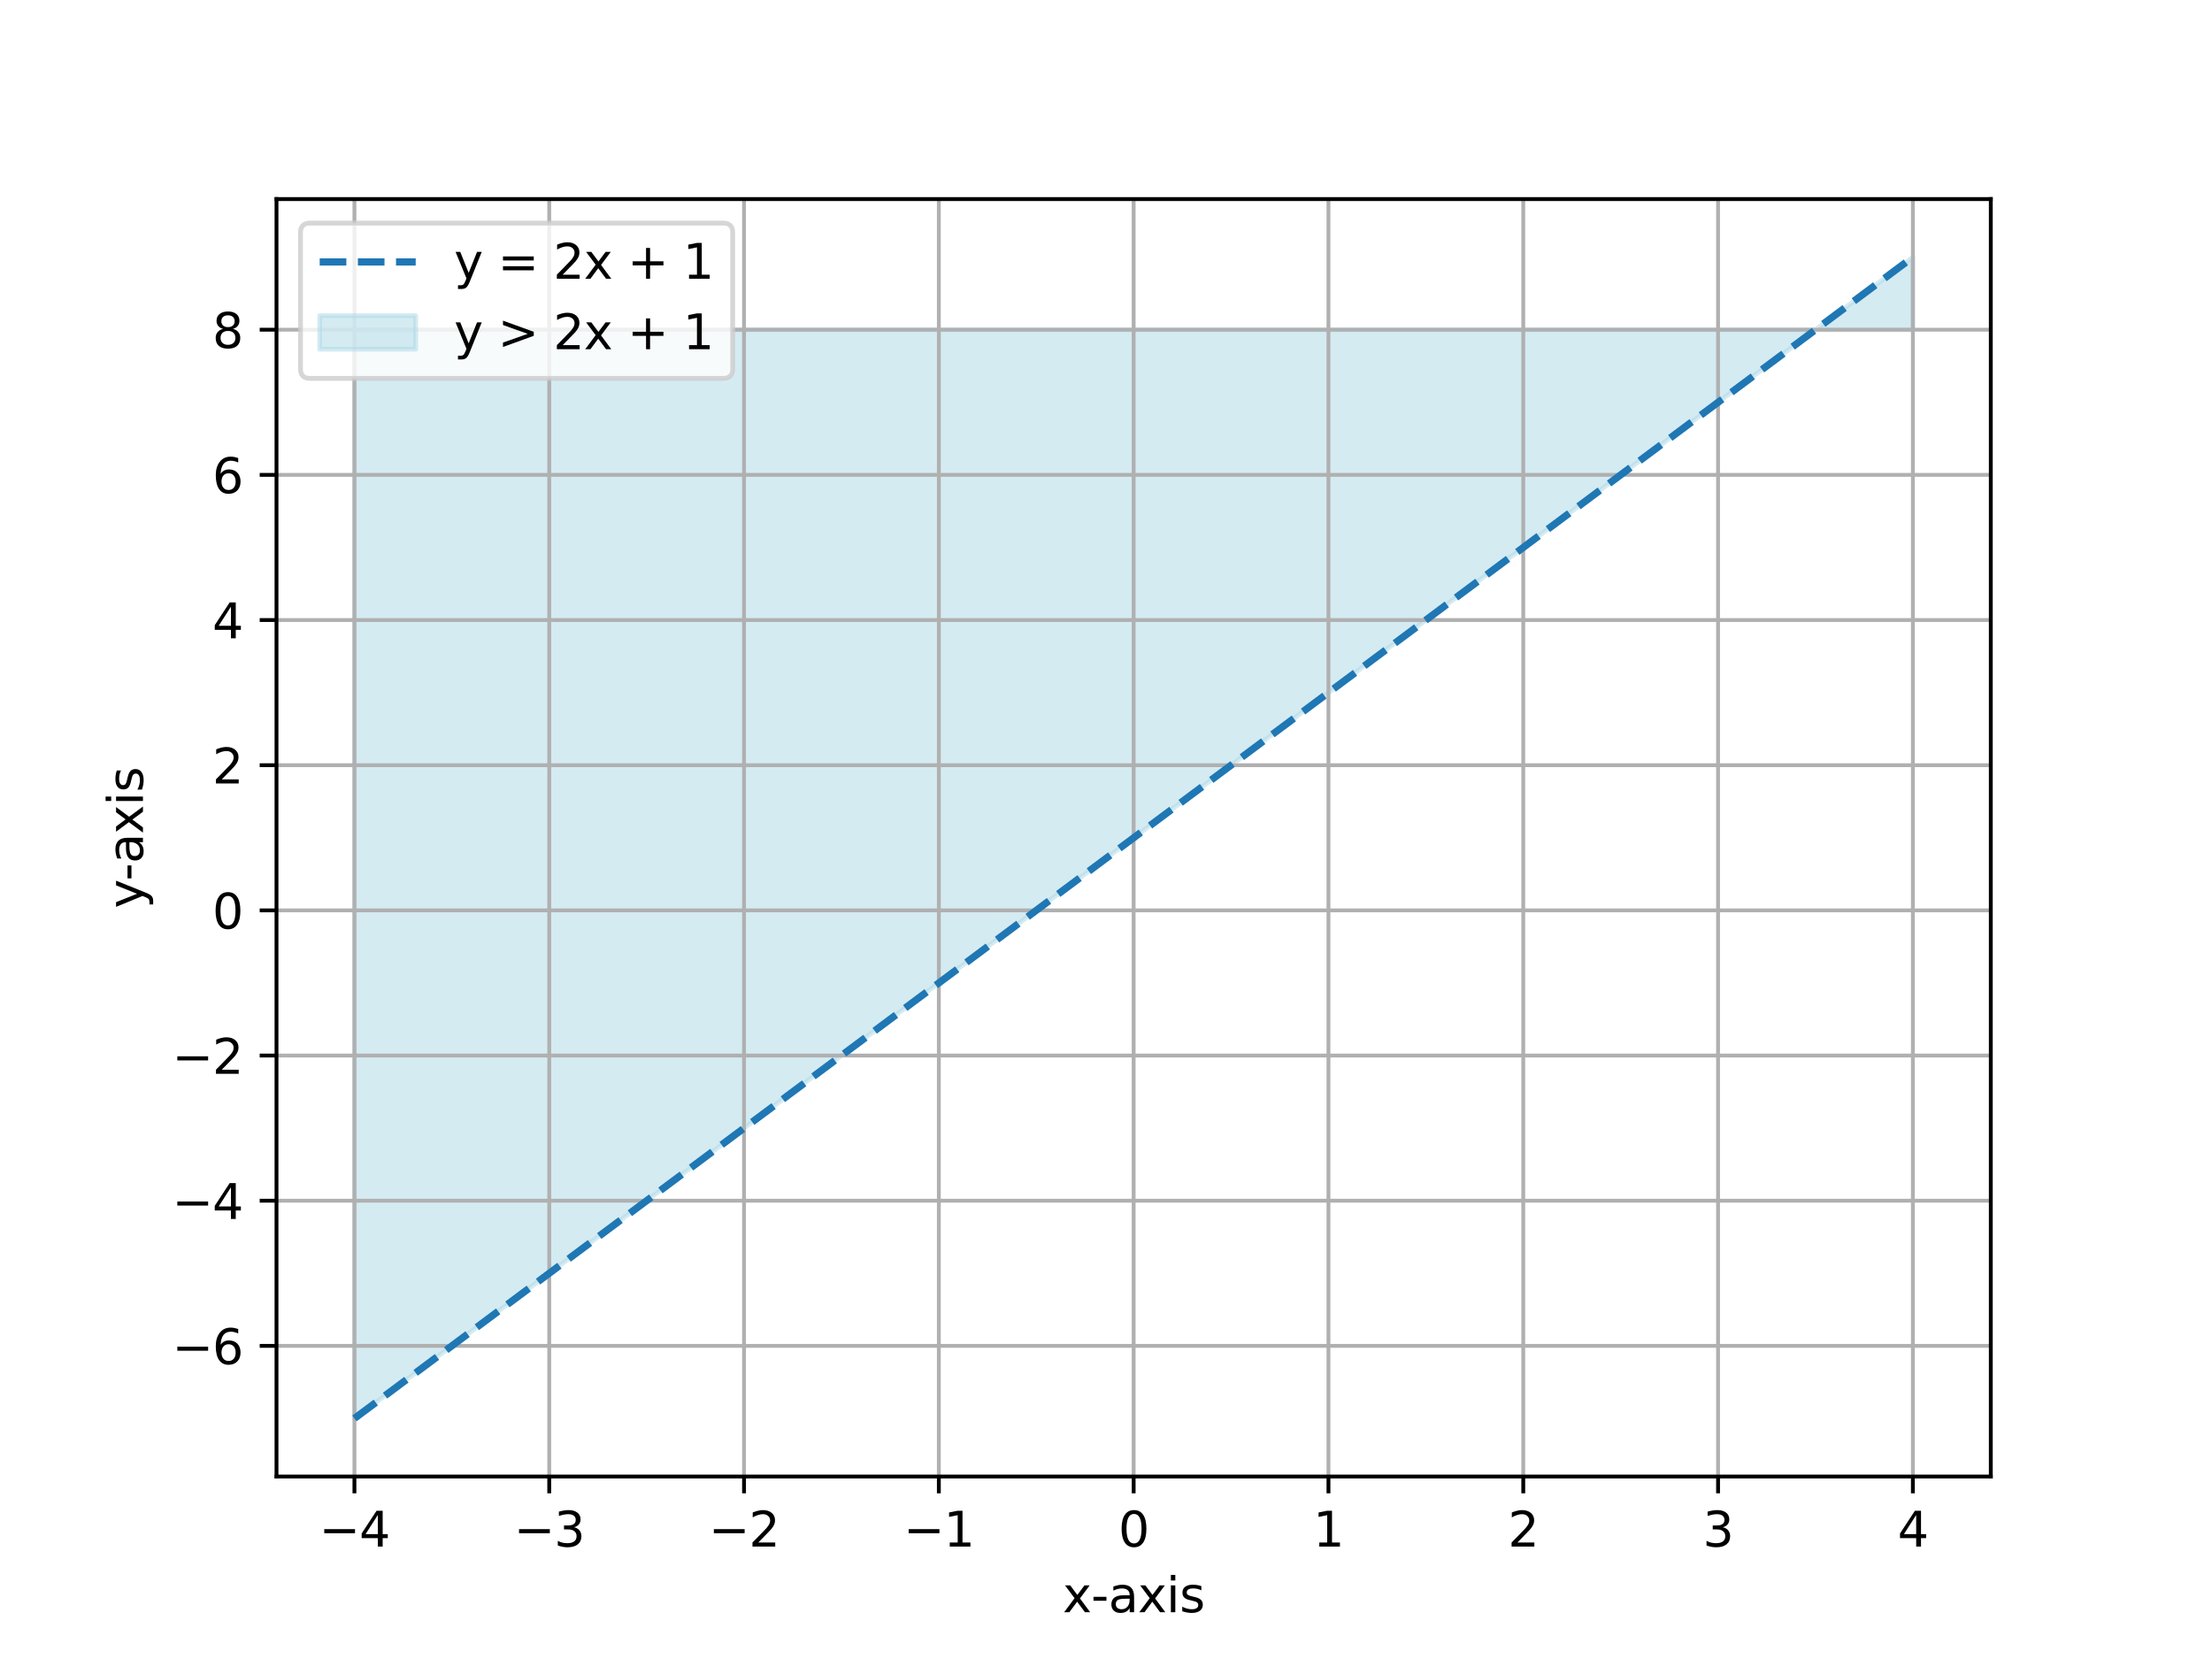 <?xml version="1.0" encoding="utf-8" standalone="no"?>
<!DOCTYPE svg PUBLIC "-//W3C//DTD SVG 1.1//EN"
  "http://www.w3.org/Graphics/SVG/1.1/DTD/svg11.dtd">
<svg xmlns:xlink="http://www.w3.org/1999/xlink" width="460.8pt" height="345.6pt" viewBox="0 0 460.8 345.6" xmlns="http://www.w3.org/2000/svg" version="1.1">
 <defs>
  <style type="text/css">*{stroke-linejoin: round; stroke-linecap: butt}</style>
 </defs>
 <g id="figure_1">
  <g id="patch_1">
   <path d="M 0 345.6 
L 460.8 345.6 
L 460.8 0 
L 0 0 
z
" style="fill: #ffffff"/>
  </g>
  <g id="axes_1">
   <g id="patch_2">
    <path d="M 57.6 307.584 
L 414.72 307.584 
L 414.72 41.472 
L 57.6 41.472 
z
" style="fill: #ffffff"/>
   </g>
   <g id="PolyCollection_1">
    <defs>
     <path id="m67bad3f831" d="M 73.833 -276.912 
L 73.833 -50.112 
L 77.112 -52.556 
L 80.391 -54.999 
L 83.671 -57.443 
L 86.95 -59.887 
L 90.229 -62.33 
L 93.509 -64.774 
L 96.788 -67.217 
L 100.067 -69.661 
L 103.347 -72.105 
L 106.626 -74.548 
L 109.905 -76.992 
L 113.185 -79.436 
L 116.464 -81.879 
L 119.743 -84.323 
L 123.023 -86.767 
L 126.302 -89.21 
L 129.581 -91.654 
L 132.861 -94.097 
L 136.14 -96.541 
L 139.42 -98.985 
L 142.699 -101.428 
L 145.978 -103.872 
L 149.258 -106.316 
L 152.537 -108.759 
L 155.816 -111.203 
L 159.096 -113.647 
L 162.375 -116.09 
L 165.654 -118.534 
L 168.934 -120.977 
L 172.213 -123.421 
L 175.492 -125.865 
L 178.772 -128.308 
L 182.051 -130.752 
L 185.33 -133.196 
L 188.61 -135.639 
L 191.889 -138.083 
L 195.168 -140.527 
L 198.448 -142.97 
L 201.727 -145.414 
L 205.006 -147.857 
L 208.286 -150.301 
L 211.565 -152.745 
L 214.844 -155.188 
L 218.124 -157.632 
L 221.403 -160.076 
L 224.682 -162.519 
L 227.962 -164.963 
L 231.241 -167.407 
L 234.52 -169.85 
L 237.8 -172.294 
L 241.079 -174.737 
L 244.358 -177.181 
L 247.638 -179.625 
L 250.917 -182.068 
L 254.196 -184.512 
L 257.476 -186.956 
L 260.755 -189.399 
L 264.034 -191.843 
L 267.314 -194.287 
L 270.593 -196.73 
L 273.872 -199.174 
L 277.152 -201.617 
L 280.431 -204.061 
L 283.71 -206.505 
L 286.99 -208.948 
L 290.269 -211.392 
L 293.548 -213.836 
L 296.828 -216.279 
L 300.107 -218.723 
L 303.386 -221.167 
L 306.666 -223.61 
L 309.945 -226.054 
L 313.224 -228.497 
L 316.504 -230.941 
L 319.783 -233.385 
L 323.062 -235.828 
L 326.342 -238.272 
L 329.621 -240.716 
L 332.9 -243.159 
L 336.18 -245.603 
L 339.459 -248.047 
L 342.739 -250.49 
L 346.018 -252.934 
L 349.297 -255.377 
L 352.577 -257.821 
L 355.856 -260.265 
L 359.135 -262.708 
L 362.415 -265.152 
L 365.694 -267.596 
L 368.973 -270.039 
L 372.253 -272.483 
L 375.532 -274.927 
L 378.811 -277.37 
L 382.091 -279.814 
L 385.37 -282.257 
L 388.649 -284.701 
L 391.929 -287.145 
L 395.208 -289.588 
L 398.487 -292.032 
L 398.487 -276.912 
L 398.487 -276.912 
L 395.208 -276.912 
L 391.929 -276.912 
L 388.649 -276.912 
L 385.37 -276.912 
L 382.091 -276.912 
L 378.811 -276.912 
L 375.532 -276.912 
L 372.253 -276.912 
L 368.973 -276.912 
L 365.694 -276.912 
L 362.415 -276.912 
L 359.135 -276.912 
L 355.856 -276.912 
L 352.577 -276.912 
L 349.297 -276.912 
L 346.018 -276.912 
L 342.739 -276.912 
L 339.459 -276.912 
L 336.18 -276.912 
L 332.9 -276.912 
L 329.621 -276.912 
L 326.342 -276.912 
L 323.062 -276.912 
L 319.783 -276.912 
L 316.504 -276.912 
L 313.224 -276.912 
L 309.945 -276.912 
L 306.666 -276.912 
L 303.386 -276.912 
L 300.107 -276.912 
L 296.828 -276.912 
L 293.548 -276.912 
L 290.269 -276.912 
L 286.99 -276.912 
L 283.71 -276.912 
L 280.431 -276.912 
L 277.152 -276.912 
L 273.872 -276.912 
L 270.593 -276.912 
L 267.314 -276.912 
L 264.034 -276.912 
L 260.755 -276.912 
L 257.476 -276.912 
L 254.196 -276.912 
L 250.917 -276.912 
L 247.638 -276.912 
L 244.358 -276.912 
L 241.079 -276.912 
L 237.8 -276.912 
L 234.52 -276.912 
L 231.241 -276.912 
L 227.962 -276.912 
L 224.682 -276.912 
L 221.403 -276.912 
L 218.124 -276.912 
L 214.844 -276.912 
L 211.565 -276.912 
L 208.286 -276.912 
L 205.006 -276.912 
L 201.727 -276.912 
L 198.448 -276.912 
L 195.168 -276.912 
L 191.889 -276.912 
L 188.61 -276.912 
L 185.33 -276.912 
L 182.051 -276.912 
L 178.772 -276.912 
L 175.492 -276.912 
L 172.213 -276.912 
L 168.934 -276.912 
L 165.654 -276.912 
L 162.375 -276.912 
L 159.096 -276.912 
L 155.816 -276.912 
L 152.537 -276.912 
L 149.258 -276.912 
L 145.978 -276.912 
L 142.699 -276.912 
L 139.42 -276.912 
L 136.14 -276.912 
L 132.861 -276.912 
L 129.581 -276.912 
L 126.302 -276.912 
L 123.023 -276.912 
L 119.743 -276.912 
L 116.464 -276.912 
L 113.185 -276.912 
L 109.905 -276.912 
L 106.626 -276.912 
L 103.347 -276.912 
L 100.067 -276.912 
L 96.788 -276.912 
L 93.509 -276.912 
L 90.229 -276.912 
L 86.95 -276.912 
L 83.671 -276.912 
L 80.391 -276.912 
L 77.112 -276.912 
L 73.833 -276.912 
z
" style="stroke: #add8e6; stroke-opacity: 0.5"/>
    </defs>
    <g clip-path="url(#p17c9767468)">
     <use xlink:href="#m67bad3f831" x="0" y="345.6" style="fill: #add8e6; fill-opacity: 0.5; stroke: #add8e6; stroke-opacity: 0.5"/>
    </g>
   </g>
   <g id="matplotlib.axis_1">
    <g id="xtick_1">
     <g id="line2d_1">
      <path d="M 73.833 307.584 
L 73.833 41.472 
" clip-path="url(#p17c9767468)" style="fill: none; stroke: #b0b0b0; stroke-width: 0.8; stroke-linecap: square"/>
     </g>
     <g id="line2d_2">
      <defs>
       <path id="m9f43cbbf38" d="M 0 0 
L 0 3.5 
" style="stroke: #000000; stroke-width: 0.8"/>
      </defs>
      <g>
       <use xlink:href="#m9f43cbbf38" x="73.833" y="307.584" style="stroke: #000000; stroke-width: 0.8"/>
      </g>
     </g>
     <g id="text_1">
      <!-- −4 -->
      <g transform="translate(66.462 322.182) scale(0.1 -0.1)">
       <defs>
        <path id="DejaVuSans-2212" d="M 678 2272 
L 4684 2272 
L 4684 1741 
L 678 1741 
L 678 2272 
z
" transform="scale(0.016)"/>
        <path id="DejaVuSans-34" d="M 2419 4116 
L 825 1625 
L 2419 1625 
L 2419 4116 
z
M 2253 4666 
L 3047 4666 
L 3047 1625 
L 3713 1625 
L 3713 1100 
L 3047 1100 
L 3047 0 
L 2419 0 
L 2419 1100 
L 313 1100 
L 313 1709 
L 2253 4666 
z
" transform="scale(0.016)"/>
       </defs>
       <use xlink:href="#DejaVuSans-2212"/>
       <use xlink:href="#DejaVuSans-34" x="83.789"/>
      </g>
     </g>
    </g>
    <g id="xtick_2">
     <g id="line2d_3">
      <path d="M 114.415 307.584 
L 114.415 41.472 
" clip-path="url(#p17c9767468)" style="fill: none; stroke: #b0b0b0; stroke-width: 0.8; stroke-linecap: square"/>
     </g>
     <g id="line2d_4">
      <g>
       <use xlink:href="#m9f43cbbf38" x="114.415" y="307.584" style="stroke: #000000; stroke-width: 0.8"/>
      </g>
     </g>
     <g id="text_2">
      <!-- −3 -->
      <g transform="translate(107.043 322.182) scale(0.1 -0.1)">
       <defs>
        <path id="DejaVuSans-33" d="M 2597 2516 
Q 3050 2419 3304 2112 
Q 3559 1806 3559 1356 
Q 3559 666 3084 287 
Q 2609 -91 1734 -91 
Q 1441 -91 1130 -33 
Q 819 25 488 141 
L 488 750 
Q 750 597 1062 519 
Q 1375 441 1716 441 
Q 2309 441 2620 675 
Q 2931 909 2931 1356 
Q 2931 1769 2642 2001 
Q 2353 2234 1838 2234 
L 1294 2234 
L 1294 2753 
L 1863 2753 
Q 2328 2753 2575 2939 
Q 2822 3125 2822 3475 
Q 2822 3834 2567 4026 
Q 2313 4219 1838 4219 
Q 1578 4219 1281 4162 
Q 984 4106 628 3988 
L 628 4550 
Q 988 4650 1302 4700 
Q 1616 4750 1894 4750 
Q 2613 4750 3031 4423 
Q 3450 4097 3450 3541 
Q 3450 3153 3228 2886 
Q 3006 2619 2597 2516 
z
" transform="scale(0.016)"/>
       </defs>
       <use xlink:href="#DejaVuSans-2212"/>
       <use xlink:href="#DejaVuSans-33" x="83.789"/>
      </g>
     </g>
    </g>
    <g id="xtick_3">
     <g id="line2d_5">
      <path d="M 154.996 307.584 
L 154.996 41.472 
" clip-path="url(#p17c9767468)" style="fill: none; stroke: #b0b0b0; stroke-width: 0.8; stroke-linecap: square"/>
     </g>
     <g id="line2d_6">
      <g>
       <use xlink:href="#m9f43cbbf38" x="154.996" y="307.584" style="stroke: #000000; stroke-width: 0.8"/>
      </g>
     </g>
     <g id="text_3">
      <!-- −2 -->
      <g transform="translate(147.625 322.182) scale(0.1 -0.1)">
       <defs>
        <path id="DejaVuSans-32" d="M 1228 531 
L 3431 531 
L 3431 0 
L 469 0 
L 469 531 
Q 828 903 1448 1529 
Q 2069 2156 2228 2338 
Q 2531 2678 2651 2914 
Q 2772 3150 2772 3378 
Q 2772 3750 2511 3984 
Q 2250 4219 1831 4219 
Q 1534 4219 1204 4116 
Q 875 4013 500 3803 
L 500 4441 
Q 881 4594 1212 4672 
Q 1544 4750 1819 4750 
Q 2544 4750 2975 4387 
Q 3406 4025 3406 3419 
Q 3406 3131 3298 2873 
Q 3191 2616 2906 2266 
Q 2828 2175 2409 1742 
Q 1991 1309 1228 531 
z
" transform="scale(0.016)"/>
       </defs>
       <use xlink:href="#DejaVuSans-2212"/>
       <use xlink:href="#DejaVuSans-32" x="83.789"/>
      </g>
     </g>
    </g>
    <g id="xtick_4">
     <g id="line2d_7">
      <path d="M 195.578 307.584 
L 195.578 41.472 
" clip-path="url(#p17c9767468)" style="fill: none; stroke: #b0b0b0; stroke-width: 0.8; stroke-linecap: square"/>
     </g>
     <g id="line2d_8">
      <g>
       <use xlink:href="#m9f43cbbf38" x="195.578" y="307.584" style="stroke: #000000; stroke-width: 0.8"/>
      </g>
     </g>
     <g id="text_4">
      <!-- −1 -->
      <g transform="translate(188.207 322.182) scale(0.1 -0.1)">
       <defs>
        <path id="DejaVuSans-31" d="M 794 531 
L 1825 531 
L 1825 4091 
L 703 3866 
L 703 4441 
L 1819 4666 
L 2450 4666 
L 2450 531 
L 3481 531 
L 3481 0 
L 794 0 
L 794 531 
z
" transform="scale(0.016)"/>
       </defs>
       <use xlink:href="#DejaVuSans-2212"/>
       <use xlink:href="#DejaVuSans-31" x="83.789"/>
      </g>
     </g>
    </g>
    <g id="xtick_5">
     <g id="line2d_9">
      <path d="M 236.16 307.584 
L 236.16 41.472 
" clip-path="url(#p17c9767468)" style="fill: none; stroke: #b0b0b0; stroke-width: 0.8; stroke-linecap: square"/>
     </g>
     <g id="line2d_10">
      <g>
       <use xlink:href="#m9f43cbbf38" x="236.16" y="307.584" style="stroke: #000000; stroke-width: 0.8"/>
      </g>
     </g>
     <g id="text_5">
      <!-- 0 -->
      <g transform="translate(232.979 322.182) scale(0.1 -0.1)">
       <defs>
        <path id="DejaVuSans-30" d="M 2034 4250 
Q 1547 4250 1301 3770 
Q 1056 3291 1056 2328 
Q 1056 1369 1301 889 
Q 1547 409 2034 409 
Q 2525 409 2770 889 
Q 3016 1369 3016 2328 
Q 3016 3291 2770 3770 
Q 2525 4250 2034 4250 
z
M 2034 4750 
Q 2819 4750 3233 4129 
Q 3647 3509 3647 2328 
Q 3647 1150 3233 529 
Q 2819 -91 2034 -91 
Q 1250 -91 836 529 
Q 422 1150 422 2328 
Q 422 3509 836 4129 
Q 1250 4750 2034 4750 
z
" transform="scale(0.016)"/>
       </defs>
       <use xlink:href="#DejaVuSans-30"/>
      </g>
     </g>
    </g>
    <g id="xtick_6">
     <g id="line2d_11">
      <path d="M 276.742 307.584 
L 276.742 41.472 
" clip-path="url(#p17c9767468)" style="fill: none; stroke: #b0b0b0; stroke-width: 0.8; stroke-linecap: square"/>
     </g>
     <g id="line2d_12">
      <g>
       <use xlink:href="#m9f43cbbf38" x="276.742" y="307.584" style="stroke: #000000; stroke-width: 0.8"/>
      </g>
     </g>
     <g id="text_6">
      <!-- 1 -->
      <g transform="translate(273.561 322.182) scale(0.1 -0.1)">
       <use xlink:href="#DejaVuSans-31"/>
      </g>
     </g>
    </g>
    <g id="xtick_7">
     <g id="line2d_13">
      <path d="M 317.324 307.584 
L 317.324 41.472 
" clip-path="url(#p17c9767468)" style="fill: none; stroke: #b0b0b0; stroke-width: 0.8; stroke-linecap: square"/>
     </g>
     <g id="line2d_14">
      <g>
       <use xlink:href="#m9f43cbbf38" x="317.324" y="307.584" style="stroke: #000000; stroke-width: 0.8"/>
      </g>
     </g>
     <g id="text_7">
      <!-- 2 -->
      <g transform="translate(314.142 322.182) scale(0.1 -0.1)">
       <use xlink:href="#DejaVuSans-32"/>
      </g>
     </g>
    </g>
    <g id="xtick_8">
     <g id="line2d_15">
      <path d="M 357.905 307.584 
L 357.905 41.472 
" clip-path="url(#p17c9767468)" style="fill: none; stroke: #b0b0b0; stroke-width: 0.8; stroke-linecap: square"/>
     </g>
     <g id="line2d_16">
      <g>
       <use xlink:href="#m9f43cbbf38" x="357.905" y="307.584" style="stroke: #000000; stroke-width: 0.8"/>
      </g>
     </g>
     <g id="text_8">
      <!-- 3 -->
      <g transform="translate(354.724 322.182) scale(0.1 -0.1)">
       <use xlink:href="#DejaVuSans-33"/>
      </g>
     </g>
    </g>
    <g id="xtick_9">
     <g id="line2d_17">
      <path d="M 398.487 307.584 
L 398.487 41.472 
" clip-path="url(#p17c9767468)" style="fill: none; stroke: #b0b0b0; stroke-width: 0.8; stroke-linecap: square"/>
     </g>
     <g id="line2d_18">
      <g>
       <use xlink:href="#m9f43cbbf38" x="398.487" y="307.584" style="stroke: #000000; stroke-width: 0.8"/>
      </g>
     </g>
     <g id="text_9">
      <!-- 4 -->
      <g transform="translate(395.306 322.182) scale(0.1 -0.1)">
       <use xlink:href="#DejaVuSans-34"/>
      </g>
     </g>
    </g>
    <g id="text_10">
     <!-- x-axis -->
     <g transform="translate(221.38 335.861) scale(0.1 -0.1)">
      <defs>
       <path id="DejaVuSans-78" d="M 3513 3500 
L 2247 1797 
L 3578 0 
L 2900 0 
L 1881 1375 
L 863 0 
L 184 0 
L 1544 1831 
L 300 3500 
L 978 3500 
L 1906 2253 
L 2834 3500 
L 3513 3500 
z
" transform="scale(0.016)"/>
       <path id="DejaVuSans-2d" d="M 313 2009 
L 1997 2009 
L 1997 1497 
L 313 1497 
L 313 2009 
z
" transform="scale(0.016)"/>
       <path id="DejaVuSans-61" d="M 2194 1759 
Q 1497 1759 1228 1600 
Q 959 1441 959 1056 
Q 959 750 1161 570 
Q 1363 391 1709 391 
Q 2188 391 2477 730 
Q 2766 1069 2766 1631 
L 2766 1759 
L 2194 1759 
z
M 3341 1997 
L 3341 0 
L 2766 0 
L 2766 531 
Q 2569 213 2275 61 
Q 1981 -91 1556 -91 
Q 1019 -91 701 211 
Q 384 513 384 1019 
Q 384 1609 779 1909 
Q 1175 2209 1959 2209 
L 2766 2209 
L 2766 2266 
Q 2766 2663 2505 2880 
Q 2244 3097 1772 3097 
Q 1472 3097 1187 3025 
Q 903 2953 641 2809 
L 641 3341 
Q 956 3463 1253 3523 
Q 1550 3584 1831 3584 
Q 2591 3584 2966 3190 
Q 3341 2797 3341 1997 
z
" transform="scale(0.016)"/>
       <path id="DejaVuSans-69" d="M 603 3500 
L 1178 3500 
L 1178 0 
L 603 0 
L 603 3500 
z
M 603 4863 
L 1178 4863 
L 1178 4134 
L 603 4134 
L 603 4863 
z
" transform="scale(0.016)"/>
       <path id="DejaVuSans-73" d="M 2834 3397 
L 2834 2853 
Q 2591 2978 2328 3040 
Q 2066 3103 1784 3103 
Q 1356 3103 1142 2972 
Q 928 2841 928 2578 
Q 928 2378 1081 2264 
Q 1234 2150 1697 2047 
L 1894 2003 
Q 2506 1872 2764 1633 
Q 3022 1394 3022 966 
Q 3022 478 2636 193 
Q 2250 -91 1575 -91 
Q 1294 -91 989 -36 
Q 684 19 347 128 
L 347 722 
Q 666 556 975 473 
Q 1284 391 1588 391 
Q 1994 391 2212 530 
Q 2431 669 2431 922 
Q 2431 1156 2273 1281 
Q 2116 1406 1581 1522 
L 1381 1569 
Q 847 1681 609 1914 
Q 372 2147 372 2553 
Q 372 3047 722 3315 
Q 1072 3584 1716 3584 
Q 2034 3584 2315 3537 
Q 2597 3491 2834 3397 
z
" transform="scale(0.016)"/>
      </defs>
      <use xlink:href="#DejaVuSans-78"/>
      <use xlink:href="#DejaVuSans-2d" x="59.18"/>
      <use xlink:href="#DejaVuSans-61" x="95.264"/>
      <use xlink:href="#DejaVuSans-78" x="156.543"/>
      <use xlink:href="#DejaVuSans-69" x="215.723"/>
      <use xlink:href="#DejaVuSans-73" x="243.506"/>
     </g>
    </g>
   </g>
   <g id="matplotlib.axis_2">
    <g id="ytick_1">
     <g id="line2d_19">
      <path d="M 57.6 280.368 
L 414.72 280.368 
" clip-path="url(#p17c9767468)" style="fill: none; stroke: #b0b0b0; stroke-width: 0.8; stroke-linecap: square"/>
     </g>
     <g id="line2d_20">
      <defs>
       <path id="m4abbd5b6f7" d="M 0 0 
L -3.5 0 
" style="stroke: #000000; stroke-width: 0.8"/>
      </defs>
      <g>
       <use xlink:href="#m4abbd5b6f7" x="57.6" y="280.368" style="stroke: #000000; stroke-width: 0.8"/>
      </g>
     </g>
     <g id="text_11">
      <!-- −6 -->
      <g transform="translate(35.858 284.167) scale(0.1 -0.1)">
       <defs>
        <path id="DejaVuSans-36" d="M 2113 2584 
Q 1688 2584 1439 2293 
Q 1191 2003 1191 1497 
Q 1191 994 1439 701 
Q 1688 409 2113 409 
Q 2538 409 2786 701 
Q 3034 994 3034 1497 
Q 3034 2003 2786 2293 
Q 2538 2584 2113 2584 
z
M 3366 4563 
L 3366 3988 
Q 3128 4100 2886 4159 
Q 2644 4219 2406 4219 
Q 1781 4219 1451 3797 
Q 1122 3375 1075 2522 
Q 1259 2794 1537 2939 
Q 1816 3084 2150 3084 
Q 2853 3084 3261 2657 
Q 3669 2231 3669 1497 
Q 3669 778 3244 343 
Q 2819 -91 2113 -91 
Q 1303 -91 875 529 
Q 447 1150 447 2328 
Q 447 3434 972 4092 
Q 1497 4750 2381 4750 
Q 2619 4750 2861 4703 
Q 3103 4656 3366 4563 
z
" transform="scale(0.016)"/>
       </defs>
       <use xlink:href="#DejaVuSans-2212"/>
       <use xlink:href="#DejaVuSans-36" x="83.789"/>
      </g>
     </g>
    </g>
    <g id="ytick_2">
     <g id="line2d_21">
      <path d="M 57.6 250.128 
L 414.72 250.128 
" clip-path="url(#p17c9767468)" style="fill: none; stroke: #b0b0b0; stroke-width: 0.8; stroke-linecap: square"/>
     </g>
     <g id="line2d_22">
      <g>
       <use xlink:href="#m4abbd5b6f7" x="57.6" y="250.128" style="stroke: #000000; stroke-width: 0.8"/>
      </g>
     </g>
     <g id="text_12">
      <!-- −4 -->
      <g transform="translate(35.858 253.927) scale(0.1 -0.1)">
       <use xlink:href="#DejaVuSans-2212"/>
       <use xlink:href="#DejaVuSans-34" x="83.789"/>
      </g>
     </g>
    </g>
    <g id="ytick_3">
     <g id="line2d_23">
      <path d="M 57.6 219.888 
L 414.72 219.888 
" clip-path="url(#p17c9767468)" style="fill: none; stroke: #b0b0b0; stroke-width: 0.8; stroke-linecap: square"/>
     </g>
     <g id="line2d_24">
      <g>
       <use xlink:href="#m4abbd5b6f7" x="57.6" y="219.888" style="stroke: #000000; stroke-width: 0.8"/>
      </g>
     </g>
     <g id="text_13">
      <!-- −2 -->
      <g transform="translate(35.858 223.687) scale(0.1 -0.1)">
       <use xlink:href="#DejaVuSans-2212"/>
       <use xlink:href="#DejaVuSans-32" x="83.789"/>
      </g>
     </g>
    </g>
    <g id="ytick_4">
     <g id="line2d_25">
      <path d="M 57.6 189.648 
L 414.72 189.648 
" clip-path="url(#p17c9767468)" style="fill: none; stroke: #b0b0b0; stroke-width: 0.8; stroke-linecap: square"/>
     </g>
     <g id="line2d_26">
      <g>
       <use xlink:href="#m4abbd5b6f7" x="57.6" y="189.648" style="stroke: #000000; stroke-width: 0.8"/>
      </g>
     </g>
     <g id="text_14">
      <!-- 0 -->
      <g transform="translate(44.237 193.447) scale(0.1 -0.1)">
       <use xlink:href="#DejaVuSans-30"/>
      </g>
     </g>
    </g>
    <g id="ytick_5">
     <g id="line2d_27">
      <path d="M 57.6 159.408 
L 414.72 159.408 
" clip-path="url(#p17c9767468)" style="fill: none; stroke: #b0b0b0; stroke-width: 0.8; stroke-linecap: square"/>
     </g>
     <g id="line2d_28">
      <g>
       <use xlink:href="#m4abbd5b6f7" x="57.6" y="159.408" style="stroke: #000000; stroke-width: 0.8"/>
      </g>
     </g>
     <g id="text_15">
      <!-- 2 -->
      <g transform="translate(44.237 163.207) scale(0.1 -0.1)">
       <use xlink:href="#DejaVuSans-32"/>
      </g>
     </g>
    </g>
    <g id="ytick_6">
     <g id="line2d_29">
      <path d="M 57.6 129.168 
L 414.72 129.168 
" clip-path="url(#p17c9767468)" style="fill: none; stroke: #b0b0b0; stroke-width: 0.8; stroke-linecap: square"/>
     </g>
     <g id="line2d_30">
      <g>
       <use xlink:href="#m4abbd5b6f7" x="57.6" y="129.168" style="stroke: #000000; stroke-width: 0.8"/>
      </g>
     </g>
     <g id="text_16">
      <!-- 4 -->
      <g transform="translate(44.237 132.967) scale(0.1 -0.1)">
       <use xlink:href="#DejaVuSans-34"/>
      </g>
     </g>
    </g>
    <g id="ytick_7">
     <g id="line2d_31">
      <path d="M 57.6 98.928 
L 414.72 98.928 
" clip-path="url(#p17c9767468)" style="fill: none; stroke: #b0b0b0; stroke-width: 0.8; stroke-linecap: square"/>
     </g>
     <g id="line2d_32">
      <g>
       <use xlink:href="#m4abbd5b6f7" x="57.6" y="98.928" style="stroke: #000000; stroke-width: 0.8"/>
      </g>
     </g>
     <g id="text_17">
      <!-- 6 -->
      <g transform="translate(44.237 102.727) scale(0.1 -0.1)">
       <use xlink:href="#DejaVuSans-36"/>
      </g>
     </g>
    </g>
    <g id="ytick_8">
     <g id="line2d_33">
      <path d="M 57.6 68.688 
L 414.72 68.688 
" clip-path="url(#p17c9767468)" style="fill: none; stroke: #b0b0b0; stroke-width: 0.8; stroke-linecap: square"/>
     </g>
     <g id="line2d_34">
      <g>
       <use xlink:href="#m4abbd5b6f7" x="57.6" y="68.688" style="stroke: #000000; stroke-width: 0.8"/>
      </g>
     </g>
     <g id="text_18">
      <!-- 8 -->
      <g transform="translate(44.237 72.487) scale(0.1 -0.1)">
       <defs>
        <path id="DejaVuSans-38" d="M 2034 2216 
Q 1584 2216 1326 1975 
Q 1069 1734 1069 1313 
Q 1069 891 1326 650 
Q 1584 409 2034 409 
Q 2484 409 2743 651 
Q 3003 894 3003 1313 
Q 3003 1734 2745 1975 
Q 2488 2216 2034 2216 
z
M 1403 2484 
Q 997 2584 770 2862 
Q 544 3141 544 3541 
Q 544 4100 942 4425 
Q 1341 4750 2034 4750 
Q 2731 4750 3128 4425 
Q 3525 4100 3525 3541 
Q 3525 3141 3298 2862 
Q 3072 2584 2669 2484 
Q 3125 2378 3379 2068 
Q 3634 1759 3634 1313 
Q 3634 634 3220 271 
Q 2806 -91 2034 -91 
Q 1263 -91 848 271 
Q 434 634 434 1313 
Q 434 1759 690 2068 
Q 947 2378 1403 2484 
z
M 1172 3481 
Q 1172 3119 1398 2916 
Q 1625 2713 2034 2713 
Q 2441 2713 2670 2916 
Q 2900 3119 2900 3481 
Q 2900 3844 2670 4047 
Q 2441 4250 2034 4250 
Q 1625 4250 1398 4047 
Q 1172 3844 1172 3481 
z
" transform="scale(0.016)"/>
       </defs>
       <use xlink:href="#DejaVuSans-38"/>
      </g>
     </g>
    </g>
    <g id="text_19">
     <!-- y-axis -->
     <g transform="translate(29.778 189.221) rotate(-90) scale(0.1 -0.1)">
      <defs>
       <path id="DejaVuSans-79" d="M 2059 -325 
Q 1816 -950 1584 -1140 
Q 1353 -1331 966 -1331 
L 506 -1331 
L 506 -850 
L 844 -850 
Q 1081 -850 1212 -737 
Q 1344 -625 1503 -206 
L 1606 56 
L 191 3500 
L 800 3500 
L 1894 763 
L 2988 3500 
L 3597 3500 
L 2059 -325 
z
" transform="scale(0.016)"/>
      </defs>
      <use xlink:href="#DejaVuSans-79"/>
      <use xlink:href="#DejaVuSans-2d" x="57.43"/>
      <use xlink:href="#DejaVuSans-61" x="93.514"/>
      <use xlink:href="#DejaVuSans-78" x="154.793"/>
      <use xlink:href="#DejaVuSans-69" x="213.973"/>
      <use xlink:href="#DejaVuSans-73" x="241.756"/>
     </g>
    </g>
   </g>
   <g id="line2d_35">
    <path d="M 73.833 295.488 
L 77.112 293.044 
L 80.391 290.601 
L 83.671 288.157 
L 86.95 285.713 
L 90.229 283.27 
L 93.509 280.826 
L 96.788 278.383 
L 100.067 275.939 
L 103.347 273.495 
L 106.626 271.052 
L 109.905 268.608 
L 113.185 266.164 
L 116.464 263.721 
L 119.743 261.277 
L 123.023 258.833 
L 126.302 256.39 
L 129.581 253.946 
L 132.861 251.503 
L 136.14 249.059 
L 139.42 246.615 
L 142.699 244.172 
L 145.978 241.728 
L 149.258 239.284 
L 152.537 236.841 
L 155.816 234.397 
L 159.096 231.953 
L 162.375 229.51 
L 165.654 227.066 
L 168.934 224.623 
L 172.213 222.179 
L 175.492 219.735 
L 178.772 217.292 
L 182.051 214.848 
L 185.33 212.404 
L 188.61 209.961 
L 191.889 207.517 
L 195.168 205.073 
L 198.448 202.63 
L 201.727 200.186 
L 205.006 197.743 
L 208.286 195.299 
L 211.565 192.855 
L 214.844 190.412 
L 218.124 187.968 
L 221.403 185.524 
L 224.682 183.081 
L 227.962 180.637 
L 231.241 178.193 
L 234.52 175.75 
L 237.8 173.306 
L 241.079 170.863 
L 244.358 168.419 
L 247.638 165.975 
L 250.917 163.532 
L 254.196 161.088 
L 257.476 158.644 
L 260.755 156.201 
L 264.034 153.757 
L 267.314 151.313 
L 270.593 148.87 
L 273.872 146.426 
L 277.152 143.983 
L 280.431 141.539 
L 283.71 139.095 
L 286.99 136.652 
L 290.269 134.208 
L 293.548 131.764 
L 296.828 129.321 
L 300.107 126.877 
L 303.386 124.433 
L 306.666 121.99 
L 309.945 119.546 
L 313.224 117.103 
L 316.504 114.659 
L 319.783 112.215 
L 323.062 109.772 
L 326.342 107.328 
L 329.621 104.884 
L 332.9 102.441 
L 336.18 99.997 
L 339.459 97.553 
L 342.739 95.11 
L 346.018 92.666 
L 349.297 90.223 
L 352.577 87.779 
L 355.856 85.335 
L 359.135 82.892 
L 362.415 80.448 
L 365.694 78.004 
L 368.973 75.561 
L 372.253 73.117 
L 375.532 70.673 
L 378.811 68.23 
L 382.091 65.786 
L 385.37 63.343 
L 388.649 60.899 
L 391.929 58.455 
L 395.208 56.012 
L 398.487 53.568 
" clip-path="url(#p17c9767468)" style="fill: none; stroke-dasharray: 5.55,2.4; stroke-dashoffset: 0; stroke: #1f77b4; stroke-width: 1.5"/>
   </g>
   <g id="patch_3">
    <path d="M 57.6 307.584 
L 57.6 41.472 
" style="fill: none; stroke: #000000; stroke-width: 0.8; stroke-linejoin: miter; stroke-linecap: square"/>
   </g>
   <g id="patch_4">
    <path d="M 414.72 307.584 
L 414.72 41.472 
" style="fill: none; stroke: #000000; stroke-width: 0.8; stroke-linejoin: miter; stroke-linecap: square"/>
   </g>
   <g id="patch_5">
    <path d="M 57.6 307.584 
L 414.72 307.584 
" style="fill: none; stroke: #000000; stroke-width: 0.8; stroke-linejoin: miter; stroke-linecap: square"/>
   </g>
   <g id="patch_6">
    <path d="M 57.6 41.472 
L 414.72 41.472 
" style="fill: none; stroke: #000000; stroke-width: 0.8; stroke-linejoin: miter; stroke-linecap: square"/>
   </g>
   <g id="legend_1">
    <g id="patch_7">
     <path d="M 64.6 78.828 
L 150.634 78.828 
Q 152.634 78.828 152.634 76.828 
L 152.634 48.472 
Q 152.634 46.472 150.634 46.472 
L 64.6 46.472 
Q 62.6 46.472 62.6 48.472 
L 62.6 76.828 
Q 62.6 78.828 64.6 78.828 
z
" style="fill: #ffffff; opacity: 0.8; stroke: #cccccc; stroke-linejoin: miter"/>
    </g>
    <g id="line2d_36">
     <path d="M 66.6 54.57 
L 76.6 54.57 
L 86.6 54.57 
" style="fill: none; stroke-dasharray: 5.55,2.4; stroke-dashoffset: 0; stroke: #1f77b4; stroke-width: 1.5"/>
    </g>
    <g id="text_20">
     <!-- y = 2x + 1 -->
     <g transform="translate(94.6 58.07) scale(0.1 -0.1)">
      <defs>
       <path id="DejaVuSans-20" transform="scale(0.016)"/>
       <path id="DejaVuSans-3d" d="M 678 2906 
L 4684 2906 
L 4684 2381 
L 678 2381 
L 678 2906 
z
M 678 1631 
L 4684 1631 
L 4684 1100 
L 678 1100 
L 678 1631 
z
" transform="scale(0.016)"/>
       <path id="DejaVuSans-2b" d="M 2944 4013 
L 2944 2272 
L 4684 2272 
L 4684 1741 
L 2944 1741 
L 2944 0 
L 2419 0 
L 2419 1741 
L 678 1741 
L 678 2272 
L 2419 2272 
L 2419 4013 
L 2944 4013 
z
" transform="scale(0.016)"/>
      </defs>
      <use xlink:href="#DejaVuSans-79"/>
      <use xlink:href="#DejaVuSans-20" x="59.18"/>
      <use xlink:href="#DejaVuSans-3d" x="90.967"/>
      <use xlink:href="#DejaVuSans-20" x="174.756"/>
      <use xlink:href="#DejaVuSans-32" x="206.543"/>
      <use xlink:href="#DejaVuSans-78" x="270.166"/>
      <use xlink:href="#DejaVuSans-20" x="329.346"/>
      <use xlink:href="#DejaVuSans-2b" x="361.133"/>
      <use xlink:href="#DejaVuSans-20" x="444.922"/>
      <use xlink:href="#DejaVuSans-31" x="476.709"/>
     </g>
    </g>
    <g id="patch_8">
     <path d="M 66.6 72.749 
L 86.6 72.749 
L 86.6 65.749 
L 66.6 65.749 
z
" style="fill: #add8e6; fill-opacity: 0.5; stroke: #add8e6; stroke-opacity: 0.5; stroke-linejoin: miter"/>
    </g>
    <g id="text_21">
     <!-- y &gt; 2x + 1 -->
     <g transform="translate(94.6 72.749) scale(0.1 -0.1)">
      <defs>
       <path id="DejaVuSans-3e" d="M 678 3150 
L 678 3719 
L 4684 2266 
L 4684 1747 
L 678 294 
L 678 863 
L 3897 2003 
L 678 3150 
z
" transform="scale(0.016)"/>
      </defs>
      <use xlink:href="#DejaVuSans-79"/>
      <use xlink:href="#DejaVuSans-20" x="59.18"/>
      <use xlink:href="#DejaVuSans-3e" x="90.967"/>
      <use xlink:href="#DejaVuSans-20" x="174.756"/>
      <use xlink:href="#DejaVuSans-32" x="206.543"/>
      <use xlink:href="#DejaVuSans-78" x="270.166"/>
      <use xlink:href="#DejaVuSans-20" x="329.346"/>
      <use xlink:href="#DejaVuSans-2b" x="361.133"/>
      <use xlink:href="#DejaVuSans-20" x="444.922"/>
      <use xlink:href="#DejaVuSans-31" x="476.709"/>
     </g>
    </g>
   </g>
  </g>
 </g>
 <defs>
  <clipPath id="p17c9767468">
   <rect x="57.6" y="41.472" width="357.12" height="266.112"/>
  </clipPath>
 </defs>
</svg>

